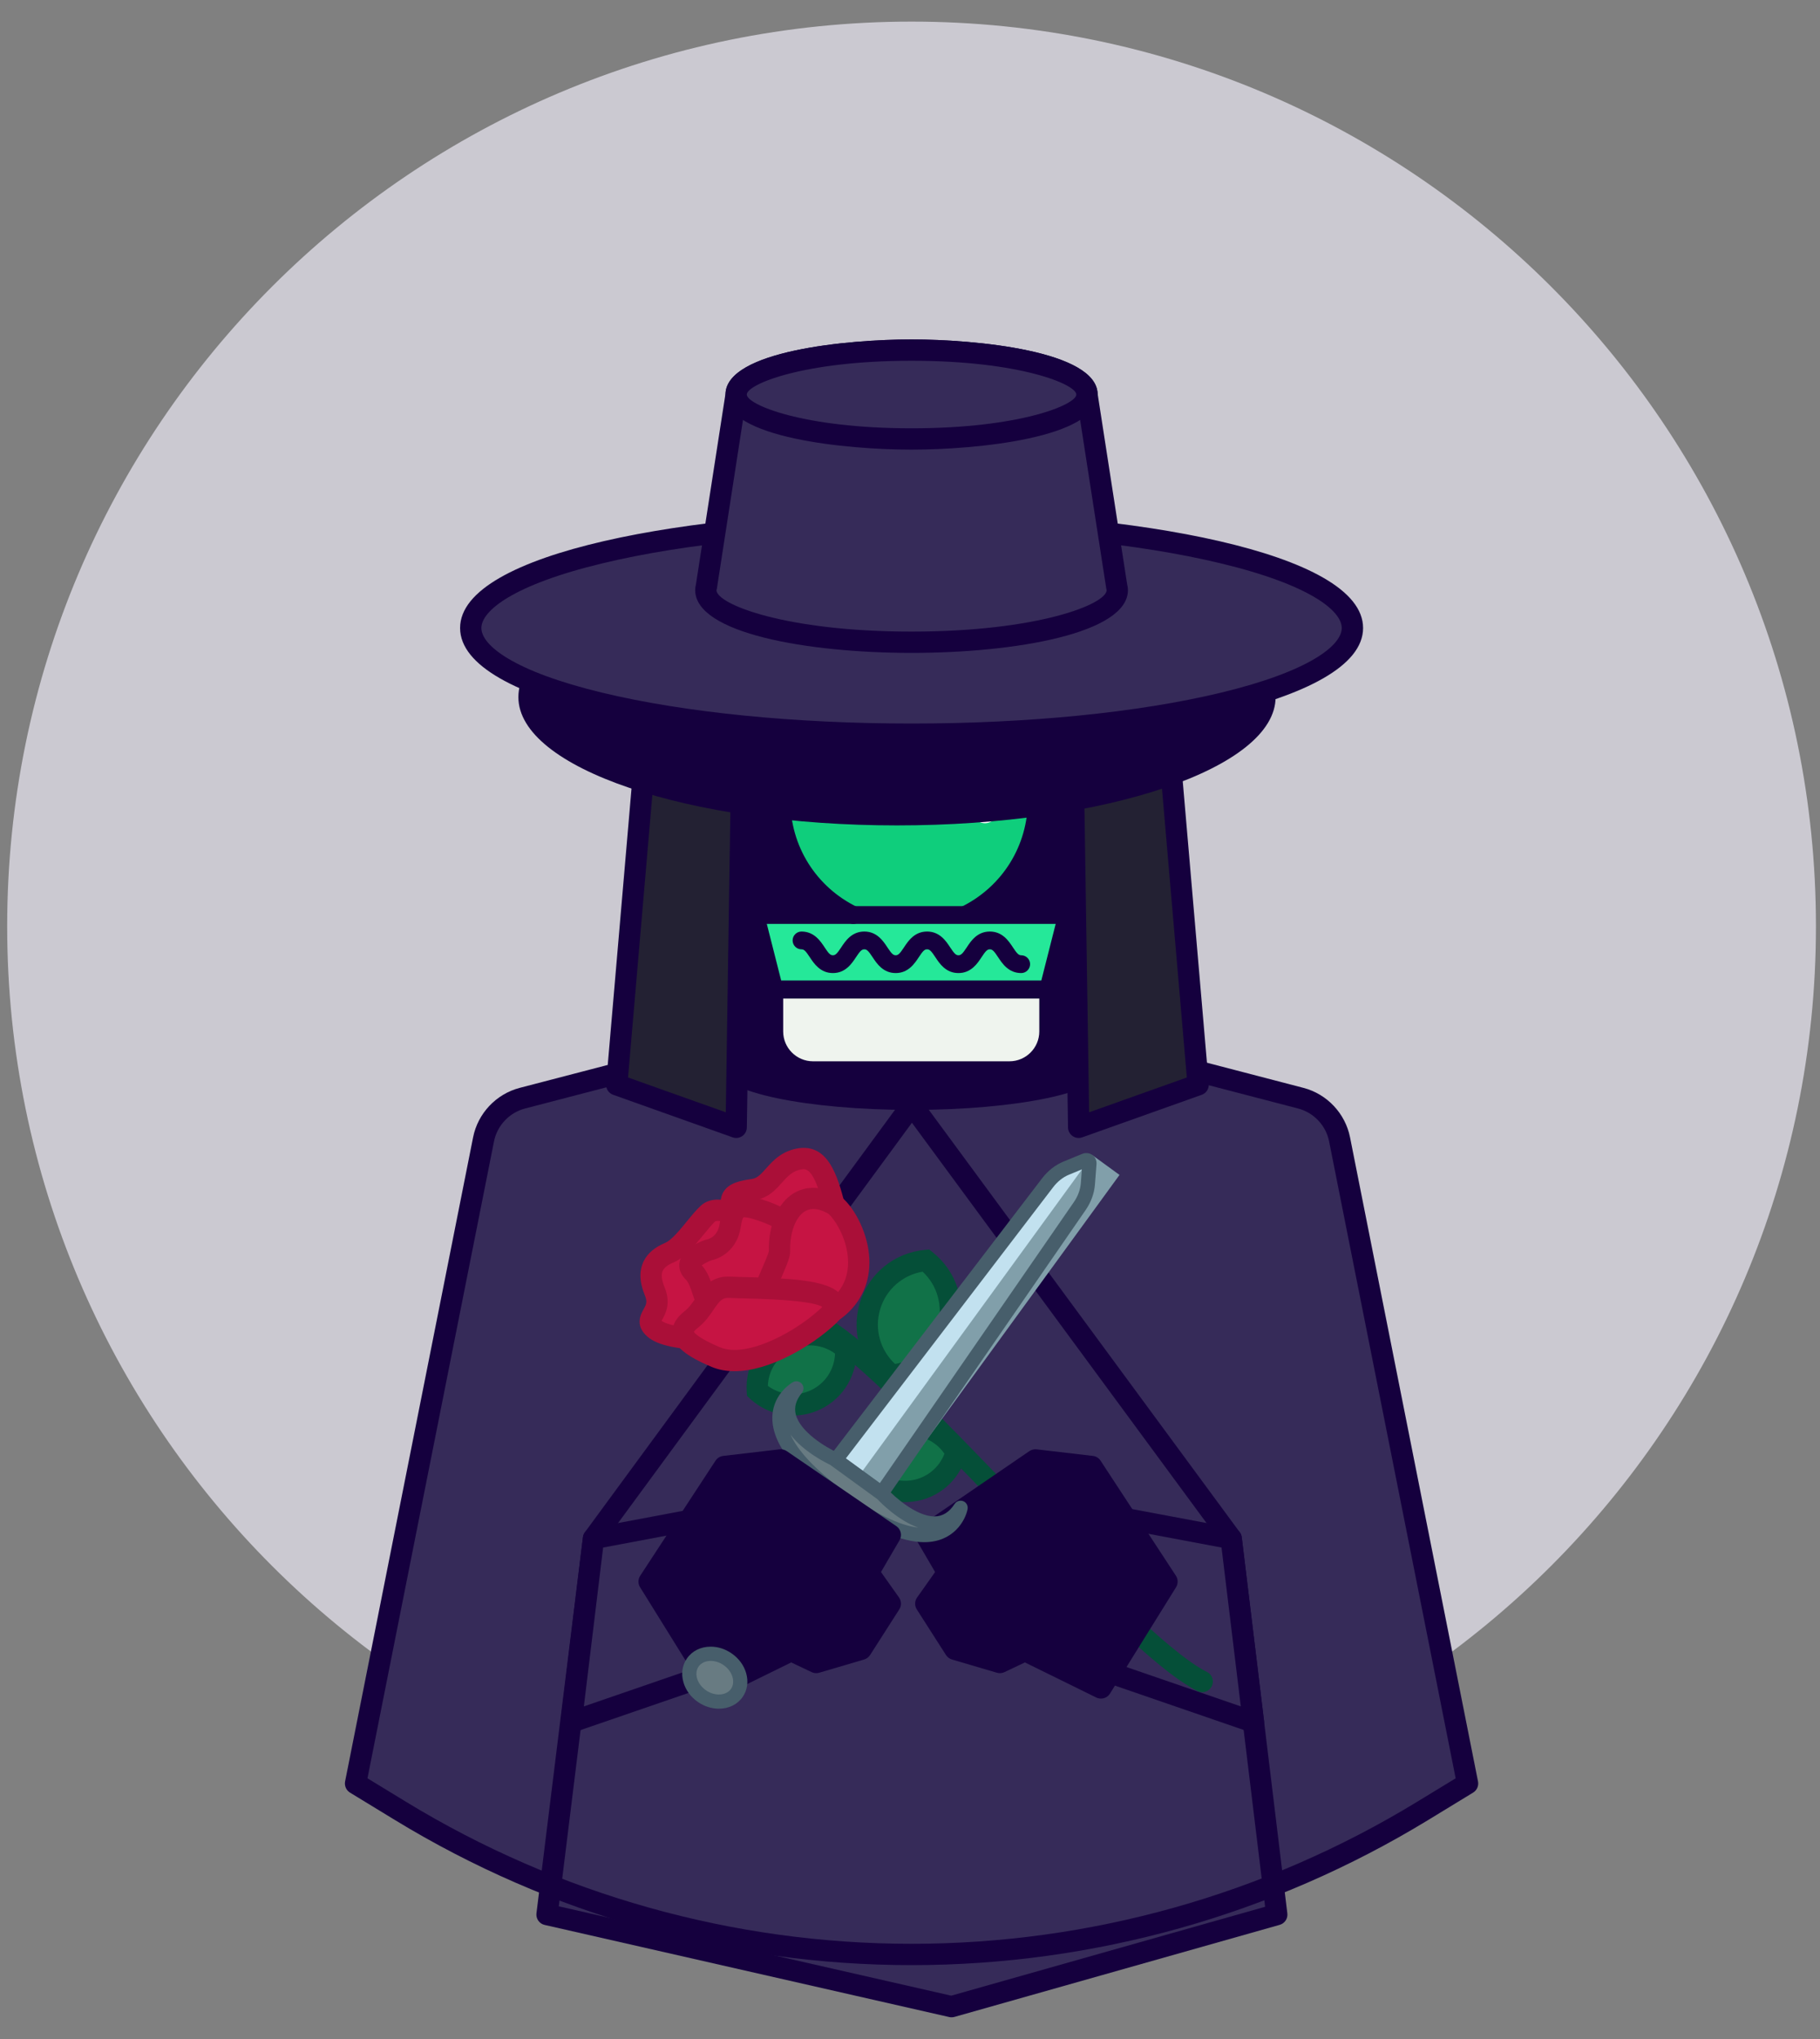 <svg xmlns="http://www.w3.org/2000/svg" xmlns:xlink="http://www.w3.org/1999/xlink" width="75" height="84" version="1.1" viewBox="0 0 75 84"><rect x="0" y="0" width="75" height="84" fill="#808080" stroke="none"/><title>v</title><desc>Created with Sketch.</desc><g id="Page-1" fill="none" fill-rule="evenodd" stroke="none" stroke-width="1"><g id="v" fill-rule="nonzero"><g id="Group"><g><path id="Shape" fill="#CBC9D1" d="M74.833,38.159 C74.833,17.576 58.147,0.89 37.564,0.89 C16.981,0.89 0.296,17.576 0.296,38.159 C0.296,58.742 16.981,75.427 37.564,75.427 C58.147,75.427 74.833,58.742 74.833,38.159"/><rect id="Rectangle-path" width="17.676" height="15.797" x="28.366" y="29.011" fill="#15003E"/><path id="Shape" fill="#362B59" d="M46.481,45.247 L27.927,45.247 L27.927,28.573 L46.481,28.573 L46.481,45.247 Z M28.805,44.369 L45.603,44.369 L45.603,29.45 L28.805,29.45 L28.805,44.369 Z"/><path id="Shape" fill="#362B59" d="M53.604,45.242 L37.564,41.065 L21.524,45.242 C20.712,45.454 20.09,46.112 19.927,46.937 L14.653,73.475 L16.505,74.604 C29.437,82.489 45.692,82.489 58.625,74.604 L60.476,73.475 L55.203,46.937 C55.038,46.112 54.418,45.454 53.604,45.242"/></g><g id="Shape" transform="translate(22, 42)"><polygon id="Path" fill="#362B59" points=".543 36.874 2.458 21.381 15.578 3.512 28.735 21.381 30.615 36.874 17.211 40.668"/><path fill="#15003E" d="M17.211,41.106 C17.177,41.106 17.144,41.103 17.113,41.095 L0.445,37.301 C0.225,37.252 0.079,37.043 0.107,36.82 L2.022,21.328 C2.032,21.254 2.059,21.182 2.104,21.122 L15.224,3.254 C15.307,3.141 15.439,3.074 15.578,3.073 C15.719,3.073 15.85,3.14 15.931,3.253 L29.088,21.122 C29.134,21.182 29.162,21.254 29.171,21.329 L31.049,36.821 C31.078,37.036 30.943,37.238 30.735,37.297 L17.331,41.09 C17.291,41.101 17.25,41.106 17.211,41.106 Z M1.027,36.534 L17.199,40.215 L30.134,36.553 L28.312,21.549 L15.579,4.254 L2.879,21.549 L1.027,36.534 Z"/><path id="Path" fill="#15003E" d="M23.441,2.076 C23.441,2.988 19.921,3.725 15.578,3.725 C11.236,3.725 7.716,2.988 7.716,2.076 C7.716,1.166 11.236,0.427 15.578,0.427 C19.921,0.427 23.441,1.166 23.441,2.076"/></g><g id="Shape" transform="translate(14, 25)"><path fill="#15003E" d="M23.567,55.957 C23.565,55.957 23.565,55.957 23.565,55.957 C16.052,55.956 8.689,53.889 2.275,49.979 L0.424,48.85 C0.267,48.755 0.186,48.57 0.221,48.389 L5.496,21.852 C5.691,20.869 6.444,20.07 7.415,19.817 L23.454,15.64 C23.527,15.621 23.602,15.621 23.675,15.64 L39.715,19.817 C40.685,20.07 41.437,20.869 41.633,21.852 L46.907,48.389 C46.943,48.57 46.862,48.755 46.704,48.85 L44.853,49.979 C38.438,53.889 31.078,55.957 23.567,55.957 Z M1.143,48.26 L2.733,49.229 C9.008,53.055 16.213,55.078 23.564,55.078 L23.567,55.078 C30.917,55.078 38.119,53.056 44.396,49.229 L45.986,48.26 L40.771,22.023 C40.642,21.368 40.139,20.835 39.494,20.667 L23.564,16.518 L7.636,20.667 C6.989,20.835 6.487,21.368 6.357,22.023 L1.143,48.26 Z"/><polygon id="Path" fill="#25E899" points="17.167 12.697 28.947 12.697 29.945 13.078 29.194 15.765 17.908 15.765"/><path id="Path" fill="#EFF4EE" d="M27.599,19.089 L19.503,19.089 C18.623,19.089 17.908,18.374 17.908,17.493 L17.908,15.765 L29.194,15.765 L29.194,17.493 C29.194,18.374 28.48,19.089 27.599,19.089"/><path fill="#15003E" d="M27.599,19.455 L19.503,19.455 C18.422,19.455 17.542,18.575 17.542,17.493 L17.542,15.4 L29.56,15.4 L29.56,17.493 C29.56,18.575 28.68,19.455 27.599,19.455 Z M18.274,16.133 L18.274,17.493 C18.274,18.171 18.825,18.722 19.503,18.722 L27.599,18.722 C28.276,18.722 28.828,18.171 28.828,17.493 L28.828,16.133 L18.274,16.133 Z"/><path id="Path" fill="#0FCE7C" d="M21.483,12.697 C19.71,11.919 18.472,10.148 18.472,8.089 C18.472,6.874 18.904,5.76 19.621,4.889 C20.544,3.771 26.348,3.716 27.268,4.755 C28.054,5.643 28.533,6.81 28.533,8.089 C28.533,10.148 27.296,11.919 25.524,12.697"/><path id="Path" fill="#15003E" d="M21.164,13.063 C21.11,13.063 21.054,13.05 21.004,13.026 C19.049,12.075 17.837,10.136 17.837,7.965 C17.837,6.885 18.141,5.838 18.72,4.934 C18.83,4.763 19.057,4.713 19.227,4.822 C19.397,4.931 19.447,5.159 19.339,5.33 C18.835,6.114 18.569,7.027 18.569,7.965 C18.569,9.853 19.625,11.541 21.324,12.367 C21.506,12.455 21.583,12.675 21.493,12.856 C21.429,12.987 21.299,13.063 21.164,13.063"/><path id="Path" fill="#15003E" d="M25.816,13.036 C25.68,13.036 25.552,12.963 25.488,12.834 C25.397,12.652 25.469,12.432 25.651,12.342 C27.319,11.506 28.356,9.829 28.356,7.965 C28.356,6.914 28.029,5.915 27.41,5.071 C27.29,4.908 27.325,4.679 27.489,4.559 C27.652,4.439 27.881,4.474 28.001,4.638 C28.712,5.607 29.089,6.758 29.089,7.965 C29.089,10.108 27.896,12.037 25.979,12.998 C25.927,13.024 25.87,13.036 25.816,13.036"/><path fill="#15003E" d="M29.479,16.133 L17.623,16.133 L15.693,8.537 L15.693,8.492 C15.693,4.159 19.218,0.634 23.55,0.634 C27.884,0.634 31.407,4.159 31.407,8.492 L31.407,8.537 L31.397,8.582 L29.479,16.133 Z M18.193,15.4 L28.91,15.4 L30.674,8.447 C30.65,4.54 27.464,1.368 23.55,1.368 C19.637,1.368 16.452,4.54 16.427,8.447 L18.193,15.4 Z"/><path id="Path" fill="#15003E" d="M16.644,11.952 L15.871,11.952 C15.042,11.952 14.366,11.278 14.366,10.449 L14.366,7.559 C14.366,6.73 15.042,6.056 15.871,6.056 L16.199,6.056 C16.401,6.056 16.564,6.219 16.564,6.422 C16.564,6.624 16.401,6.788 16.199,6.788 L15.871,6.788 C15.446,6.788 15.099,7.133 15.099,7.559 L15.099,10.449 C15.099,10.874 15.446,11.219 15.871,11.219 L16.644,11.219 C16.845,11.219 17.011,11.383 17.011,11.585 C17.011,11.788 16.845,11.952 16.644,11.952"/><path id="Path" fill="#15003E" d="M31.259,11.952 L30.486,11.952 C30.283,11.952 30.118,11.788 30.118,11.585 C30.118,11.383 30.283,11.219 30.486,11.219 L31.259,11.219 C31.683,11.219 32.03,10.874 32.03,10.449 L32.03,7.559 C32.03,7.133 31.683,6.788 31.259,6.788 L30.93,6.788 C30.727,6.788 30.564,6.624 30.564,6.422 C30.564,6.219 30.727,6.056 30.93,6.056 L31.259,6.056 C32.088,6.056 32.762,6.73 32.762,7.559 L32.762,10.449 C32.762,11.278 32.088,11.952 31.259,11.952"/><path id="Path" fill="#15003E" d="M16.14,7.604 C16.048,7.604 15.957,7.57 15.884,7.502 C15.74,7.359 15.737,7.128 15.878,6.982 C17.959,4.851 20.726,3.678 23.67,3.678 C26.442,3.678 29.091,4.736 31.13,6.656 C31.276,6.796 31.283,7.027 31.144,7.175 C31.005,7.321 30.773,7.329 30.626,7.19 C28.724,5.397 26.255,4.411 23.67,4.411 C20.924,4.411 18.344,5.506 16.403,7.495 C16.331,7.568 16.236,7.604 16.14,7.604"/><path id="Path" fill="#15003E" d="M29.945,13.063 L17.167,13.063 C16.964,13.063 16.799,12.899 16.799,12.697 C16.799,12.493 16.964,12.33 17.167,12.33 L29.945,12.33 C30.148,12.33 30.311,12.493 30.311,12.697 C30.311,12.899 30.148,13.063 29.945,13.063"/><path id="Path" fill="#FFF" d="M26.18,6.422 C26.18,7.147 25.593,7.734 24.868,7.734 C24.143,7.734 23.555,7.147 23.555,6.422 C23.555,5.697 24.143,5.11 24.868,5.11 C25.593,5.11 26.18,5.697 26.18,6.422"/><path id="Path" fill="#FFF" d="M27.118,8.383 C27.118,8.677 26.88,8.914 26.588,8.914 C26.295,8.914 26.057,8.677 26.057,8.383 C26.057,8.091 26.295,7.853 26.588,7.853 C26.88,7.853 27.118,8.091 27.118,8.383"/><path id="Path" fill="#15003E" d="M28.083,15.087 C27.561,15.087 27.302,14.694 27.13,14.433 C26.968,14.186 26.898,14.109 26.79,14.109 C26.681,14.109 26.612,14.186 26.449,14.433 C26.278,14.694 26.017,15.087 25.497,15.087 C24.975,15.087 24.716,14.694 24.545,14.433 C24.381,14.186 24.313,14.109 24.204,14.109 C24.094,14.109 24.026,14.186 23.863,14.433 C23.69,14.694 23.43,15.087 22.911,15.087 C22.389,15.087 22.131,14.694 21.958,14.433 C21.795,14.186 21.725,14.109 21.618,14.109 C21.509,14.109 21.439,14.186 21.275,14.433 C21.103,14.694 20.843,15.087 20.324,15.087 C19.803,15.087 19.542,14.694 19.37,14.433 C19.207,14.186 19.138,14.109 19.029,14.109 C18.827,14.109 18.663,13.945 18.663,13.742 C18.663,13.541 18.827,13.376 19.029,13.376 C19.549,13.376 19.81,13.768 19.982,14.029 C20.145,14.276 20.214,14.354 20.324,14.354 C20.432,14.354 20.501,14.276 20.665,14.029 C20.836,13.768 21.097,13.376 21.618,13.376 C22.137,13.376 22.397,13.768 22.569,14.029 C22.734,14.276 22.802,14.354 22.911,14.354 C23.019,14.354 23.088,14.276 23.252,14.029 C23.424,13.768 23.683,13.376 24.204,13.376 C24.724,13.376 24.984,13.768 25.156,14.029 C25.32,14.276 25.387,14.354 25.497,14.354 C25.605,14.354 25.674,14.276 25.839,14.029 C26.009,13.768 26.269,13.376 26.79,13.376 C27.31,13.376 27.569,13.768 27.741,14.029 C27.905,14.276 27.973,14.354 28.083,14.354 C28.284,14.354 28.449,14.517 28.449,14.72 C28.449,14.922 28.284,15.087 28.083,15.087"/><polygon id="Path" fill="#232133" points="33.81 1.512 23.394 .817 12.979 1.512 11.415 19.689 16.338 21.442 16.587 5.124 17.333 6.859 29.456 6.859 30.201 5.124 30.451 21.442 35.374 19.689"/></g><path id="Shape" fill="#15003E" d="M52.566,28.718 C52.566,31.637 45.58,34.004 36.965,34.004 C28.347,34.004 21.362,31.637 21.362,28.718 C21.362,25.797 28.347,23.43 36.965,23.43 C45.58,23.43 52.566,25.797 52.566,28.718"/><g id="Shape" transform="translate(18, 13)"><path fill="#15003E" d="M26.451,33.881 C26.362,33.881 26.275,33.854 26.2,33.802 C26.085,33.722 26.013,33.59 26.012,33.448 L25.794,19.139 C25.712,19.238 25.589,19.298 25.456,19.298 L13.333,19.298 C13.2,19.298 13.077,19.238 12.996,19.139 L12.776,33.448 C12.774,33.59 12.705,33.722 12.588,33.802 C12.471,33.883 12.324,33.903 12.19,33.855 L7.268,32.102 C7.08,32.036 6.96,31.85 6.977,31.651 L8.541,13.474 C8.559,13.258 8.732,13.088 8.949,13.074 L19.366,12.379 C19.384,12.379 19.404,12.379 19.424,12.379 L29.84,13.074 C30.055,13.088 30.228,13.258 30.248,13.474 L31.812,31.651 C31.829,31.85 31.71,32.036 31.522,32.102 L26.597,33.855 C26.549,33.873 26.5,33.881 26.451,33.881 Z M26.201,16.684 C26.229,16.684 26.259,16.686 26.287,16.692 C26.49,16.731 26.638,16.909 26.64,17.116 L26.881,32.823 L30.908,31.389 L29.405,13.925 L19.394,13.258 L9.383,13.925 L7.881,31.389 L11.909,32.823 L12.148,17.116 C12.151,16.909 12.299,16.731 12.502,16.692 C12.707,16.652 12.908,16.759 12.99,16.949 L13.622,18.42 L25.167,18.42 L25.799,16.949 C25.869,16.786 26.029,16.684 26.201,16.684 Z"/><path id="Path" fill="#362B59" d="M37.731,12.872 C37.731,15.288 29.597,17.246 19.564,17.246 C9.531,17.246 1.398,15.288 1.398,12.872 C1.398,10.457 9.531,8.499 19.564,8.499 C29.597,8.499 37.731,10.457 37.731,12.872"/><path fill="#15003E" d="M19.564,17.684 C10.546,17.684 0.96,15.998 0.96,12.872 C0.96,9.746 10.546,8.06 19.564,8.06 C28.585,8.06 38.171,9.746 38.171,12.872 C38.171,15.998 28.585,17.684 19.564,17.684 Z M19.564,8.939 C14.746,8.939 10.22,9.39 6.822,10.208 C3.146,11.091 1.837,12.164 1.837,12.872 C1.837,13.581 3.146,14.653 6.822,15.538 C10.22,16.355 14.746,16.807 19.564,16.807 C24.384,16.807 28.909,16.355 32.306,15.538 C35.982,14.653 37.292,13.581 37.292,12.872 C37.292,12.164 35.982,11.091 32.306,10.208 C28.909,9.39 24.384,8.939 19.564,8.939 Z"/><path id="Path" fill="#362B59" d="M28.018,11.159 L26.793,3.253 C26.793,2.242 23.556,1.423 19.564,1.423 C15.572,1.423 12.336,2.242 12.336,3.253 L11.11,11.159 C11.096,11.209 11.087,11.258 11.087,11.311 C11.087,12.497 14.883,13.458 19.564,13.458 C24.246,13.458 28.042,12.497 28.042,11.311 C28.042,11.258 28.032,11.209 28.018,11.159"/><path fill="#15003E" d="M19.564,13.897 C15.27,13.897 10.648,13.088 10.648,11.311 C10.648,11.233 10.659,11.155 10.68,11.068 L11.897,3.215 C11.969,1.451 16.931,0.984 19.564,0.984 C22.197,0.984 27.16,1.451 27.231,3.215 L28.448,11.07 C28.47,11.155 28.481,11.234 28.481,11.311 C28.481,13.088 23.858,13.897 19.564,13.897 Z M19.564,1.862 C15.085,1.862 12.774,2.837 12.774,3.253 L12.769,3.321 L11.541,11.253 L11.534,11.276 C11.526,11.302 11.525,11.311 11.525,11.312 C11.525,11.89 14.363,13.02 19.564,13.02 C24.765,13.02 27.603,11.89 27.603,11.311 C27.603,11.311 27.602,11.302 27.594,11.276 L27.585,11.226 L26.354,3.287 L26.354,3.253 C26.354,2.837 24.044,1.862 19.564,1.862 Z"/><path id="Path" fill="#362B59" d="M26.794,3.253 C26.794,4.265 23.556,5.084 19.564,5.084 C15.572,5.084 12.336,4.265 12.336,3.253 C12.336,2.242 15.572,1.423 19.564,1.423 C23.556,1.423 26.794,2.242 26.794,3.253"/><path fill="#15003E" d="M19.564,5.524 C16.913,5.524 11.897,5.048 11.897,3.253 C11.897,1.458 16.913,0.984 19.564,0.984 C22.216,0.984 27.232,1.458 27.232,3.253 C27.232,5.048 22.216,5.524 19.564,5.524 Z M19.564,1.862 C15.085,1.862 12.774,2.837 12.774,3.253 C12.774,3.67 15.085,4.645 19.564,4.645 C24.044,4.645 26.354,3.67 26.354,3.253 C26.354,2.837 24.044,1.862 19.564,1.862 Z"/><polygon id="Path" fill="#362B59" points="33.652 57.941 27.495 55.823 28.221 49.533 32.735 50.382"/><path fill="#15003E" d="M33.652,58.38 C33.604,58.38 33.555,58.373 33.508,58.357 L27.352,56.238 C27.157,56.171 27.035,55.976 27.058,55.773 L27.786,49.482 C27.799,49.362 27.862,49.252 27.961,49.18 C28.059,49.107 28.182,49.079 28.302,49.102 L32.815,49.95 C33.004,49.986 33.147,50.138 33.171,50.329 L34.083,57.839 C34.09,57.872 34.094,57.905 34.094,57.941 C34.094,58.184 33.897,58.38 33.655,58.38 L33.652,58.38 Z M27.971,55.522 L33.132,57.298 L32.338,50.754 L28.603,50.051 L27.971,55.522 Z"/><polygon id="Path" fill="#362B59" points="5.54 57.941 11.698 55.823 10.971 49.533 6.458 50.382"/><path fill="#15003E" d="M5.54,58.38 C5.441,58.38 5.343,58.347 5.263,58.284 C5.147,58.188 5.087,58.039 5.104,57.888 L6.022,50.329 C6.045,50.138 6.187,49.986 6.377,49.95 L10.889,49.102 C11.009,49.079 11.133,49.107 11.231,49.18 C11.329,49.252 11.393,49.362 11.408,49.482 L12.134,55.773 C12.157,55.976 12.036,56.171 11.841,56.238 L5.683,58.357 C5.636,58.373 5.589,58.38 5.54,58.38 Z M6.854,50.754 L6.06,57.298 L11.221,55.522 L10.589,50.051 L6.854,50.754 Z"/><path id="Path" fill="#117248" d="M16.846,42.556 C16.212,41.972 15.261,41.8 14.435,42.196 C13.61,42.593 13.15,43.441 13.209,44.301 C13.844,44.885 14.795,45.058 15.619,44.663 C16.445,44.265 16.904,43.417 16.846,42.556"/><path fill="#054F38" d="M14.682,45.316 C14.024,45.316 13.396,45.07 12.912,44.626 L12.783,44.507 L12.77,44.331 C12.698,43.258 13.278,42.264 14.247,41.8 C14.601,41.63 14.98,41.543 15.372,41.543 C16.03,41.543 16.66,41.788 17.143,42.232 L17.272,42.351 L17.284,42.527 C17.356,43.599 16.777,44.593 15.809,45.058 C15.453,45.228 15.074,45.316 14.682,45.316 Z M13.643,44.093 C13.943,44.315 14.305,44.437 14.682,44.437 C14.942,44.437 15.193,44.38 15.429,44.266 C16.017,43.984 16.388,43.407 16.411,42.765 C15.907,42.388 15.205,42.314 14.626,42.593 C14.038,42.874 13.666,43.451 13.643,44.093 Z"/><path id="Path" fill="#15003E" d="M15.957,41.719 C19.311,43.683 28.271,54.636 31.544,56.272"/><path id="Path" fill="#054F38" d="M31.542,56.712 C31.477,56.712 31.409,56.696 31.346,56.665 C29.583,55.783 26.447,52.524 23.129,49.073 C20.262,46.094 17.299,43.014 15.734,42.098 C15.525,41.976 15.455,41.707 15.577,41.498 C15.7,41.289 15.969,41.218 16.178,41.342 C17.846,42.317 20.718,45.304 23.761,48.465 C26.883,51.71 30.112,55.065 31.74,55.88 C31.956,55.987 32.045,56.252 31.935,56.468 C31.858,56.623 31.704,56.712 31.542,56.712 Z"/><path id="Path" fill="#C61443" d="M16.607,37.571 C16.239,36.227 16.019,34.593 14.994,34.737 C13.969,34.88 13.859,35.885 13.052,36.004 C12.247,36.122 12.04,36.257 12.172,36.819 C12.302,37.382 13.508,40.785 14.488,40.371 C15.466,39.955 16.977,38.914 16.607,37.571"/><path fill="#AA0F38" d="M14.317,40.844 C12.86,40.843 11.753,36.958 11.745,36.918 C11.69,36.69 11.641,36.352 11.836,36.066 C12.065,35.729 12.511,35.638 12.989,35.569 C13.199,35.538 13.339,35.393 13.567,35.138 C13.862,34.809 14.23,34.4 14.932,34.301 C14.995,34.293 15.058,34.289 15.118,34.289 C16.236,34.289 16.575,35.644 16.873,36.842 C16.924,37.048 16.976,37.255 17.031,37.456 C17.451,38.984 16.016,40.199 14.659,40.774 C14.55,40.82 14.434,40.844 14.317,40.844 Z M12.573,36.561 C12.575,36.588 12.579,36.637 12.599,36.719 C12.649,36.939 12.934,37.798 13.329,38.615 C13.934,39.862 14.29,39.96 14.315,39.967 C15.09,39.637 16.473,38.738 16.183,37.687 C16.129,37.481 16.074,37.267 16.021,37.054 C15.811,36.213 15.55,35.166 15.118,35.166 C15.098,35.166 15.077,35.168 15.055,35.171 C14.669,35.225 14.471,35.446 14.219,35.725 C13.954,36.022 13.651,36.358 13.117,36.437 C12.762,36.49 12.626,36.535 12.573,36.561 Z"/><path id="Path" fill="#C61443" d="M12.571,42.112 C11.356,42.236 9.514,42.211 8.969,41.737 C8.425,41.261 9.363,41.121 8.979,40.193 C8.594,39.266 9.022,38.839 9.579,38.609 C10.136,38.379 10.734,37.399 11.177,36.993 C11.618,36.587 12.764,37.17 13.079,37.742 C13.392,38.315 12.571,42.112 12.571,42.112"/><path fill="#AA0F38" d="M11.292,42.614 C9.976,42.614 9.097,42.43 8.681,42.067 C8.145,41.601 8.41,41.135 8.522,40.937 C8.625,40.751 8.689,40.64 8.573,40.361 C8.345,39.813 8.333,39.336 8.535,38.939 C8.696,38.624 8.991,38.377 9.411,38.202 C9.669,38.096 10.029,37.656 10.318,37.301 C10.514,37.061 10.699,36.835 10.88,36.67 C11.058,36.505 11.3,36.419 11.58,36.419 C12.258,36.419 13.137,36.938 13.464,37.531 C13.807,38.154 13.319,40.726 13,42.204 L12.932,42.515 L12.615,42.548 C12.195,42.592 11.737,42.614 11.292,42.614 Z M9.263,41.41 C9.446,41.561 10.083,41.735 11.292,41.735 C11.596,41.735 11.91,41.725 12.209,41.702 C12.541,40.104 12.806,38.301 12.688,37.945 C12.513,37.639 11.928,37.297 11.58,37.297 C11.511,37.297 11.479,37.311 11.473,37.316 C11.34,37.438 11.175,37.642 10.998,37.858 C10.61,38.332 10.21,38.823 9.747,39.013 C9.524,39.105 9.381,39.215 9.316,39.339 C9.238,39.495 9.261,39.725 9.384,40.026 C9.664,40.7 9.419,41.135 9.287,41.368 C9.278,41.381 9.271,41.395 9.263,41.41 Z"/><path id="Path" fill="#C61443" d="M13.588,36.941 C12.494,36.541 12.223,36.612 12.09,37.491 C11.957,38.369 11.212,38.492 11.212,38.492 C11.212,38.492 10.052,38.881 10.558,39.386 C11.064,39.893 10.894,40.852 11.69,41.146 C12.487,41.439 13.742,41.74 14.615,40.639 C15.488,39.541 15.717,37.723 13.588,36.941"/><path fill="#AA0F38" d="M13.004,41.858 C12.564,41.858 12.085,41.758 11.537,41.557 C10.872,41.312 10.678,40.726 10.537,40.3 C10.457,40.058 10.382,39.832 10.248,39.698 C9.958,39.409 9.975,39.113 10.011,38.964 C10.136,38.427 10.855,38.149 11.072,38.076 L11.14,38.058 C11.206,38.045 11.577,37.944 11.655,37.425 C11.708,37.079 11.833,36.269 12.669,36.269 C12.924,36.269 13.233,36.344 13.739,36.529 C14.992,36.989 15.442,37.753 15.599,38.313 C15.833,39.143 15.594,40.114 14.96,40.914 C14.461,41.539 13.803,41.858 13.004,41.858 Z M10.919,39.129 C11.165,39.401 11.274,39.731 11.371,40.024 C11.503,40.425 11.584,40.638 11.842,40.733 C12.29,40.899 12.67,40.979 13.004,40.979 C13.53,40.979 13.945,40.779 14.272,40.368 C14.724,39.798 14.909,39.101 14.755,38.55 C14.605,38.022 14.163,37.62 13.437,37.354 C13.194,37.265 12.85,37.146 12.669,37.146 C12.651,37.146 12.64,37.148 12.633,37.148 C12.616,37.175 12.568,37.266 12.524,37.556 C12.386,38.465 11.725,38.834 11.325,38.917 C11.177,38.972 11.011,39.059 10.919,39.129 Z"/><path id="Path" fill="#C61443" d="M16.699,40.708 C15.469,41.957 13.871,41.037 13.344,41.182 C12.82,41.328 14.133,38.912 14.122,38.563 C14.082,37.062 14.929,35.853 16.305,36.594 C16.891,36.909 18.184,39.197 16.699,40.708"/><path fill="#AA0F38" d="M15.066,41.812 C14.649,41.812 14.263,41.737 13.954,41.677 C13.765,41.64 13.588,41.606 13.485,41.606 C13.475,41.606 13.466,41.606 13.458,41.607 C13.409,41.621 13.355,41.628 13.304,41.628 L13.303,41.628 C13.13,41.628 12.969,41.543 12.875,41.399 C12.657,41.067 12.821,40.612 13.346,39.39 C13.477,39.089 13.654,38.679 13.683,38.55 C13.665,37.669 13.919,36.894 14.379,36.421 C14.922,35.862 15.712,35.775 16.514,36.208 C17.002,36.469 17.631,37.451 17.788,38.494 C17.936,39.476 17.669,40.349 17.012,41.015 C16.492,41.545 15.837,41.812 15.066,41.812 Z M13.744,40.748 C13.861,40.763 13.986,40.788 14.121,40.815 C14.408,40.871 14.734,40.933 15.066,40.933 C15.608,40.933 16.028,40.763 16.386,40.399 C16.846,39.931 17.026,39.335 16.919,38.625 C16.792,37.774 16.279,37.078 16.098,36.979 C15.647,36.738 15.286,36.747 15.008,37.033 C14.712,37.338 14.544,37.906 14.561,38.551 C14.567,38.758 14.461,39.026 14.154,39.739 C14.036,40.01 13.851,40.441 13.744,40.748 Z"/><path id="Path" fill="#C61443" d="M16.118,41.228 C15.069,42.202 12.877,43.483 11.5,42.908 C10.124,42.333 9.824,41.875 10.488,41.355 C11.152,40.839 11.192,39.974 12.106,40.033 C13.02,40.09 17.475,39.968 16.118,41.228"/><path fill="#AA0F38" d="M12.273,43.489 C11.929,43.489 11.612,43.43 11.33,43.313 C10.266,42.868 9.785,42.468 9.717,41.975 C9.672,41.631 9.841,41.305 10.219,41.01 C10.404,40.864 10.535,40.672 10.674,40.468 C10.952,40.057 11.296,39.542 12.133,39.594 C12.258,39.603 12.469,39.606 12.712,39.612 C15.184,39.666 16.491,39.826 16.765,40.55 C16.852,40.778 16.862,41.135 16.418,41.55 C15.411,42.483 13.686,43.489 12.273,43.489 Z M10.594,41.867 C10.63,41.925 10.807,42.142 11.669,42.503 C11.842,42.575 12.046,42.612 12.273,42.612 C13.384,42.612 14.929,41.733 15.819,40.906 C15.848,40.88 15.871,40.857 15.886,40.837 C15.552,40.646 14.479,40.529 12.694,40.49 C12.429,40.484 12.22,40.479 12.078,40.47 C11.766,40.451 11.665,40.57 11.4,40.962 C11.238,41.199 11.053,41.471 10.758,41.702 C10.649,41.787 10.608,41.843 10.594,41.867 Z"/><path id="Path" fill="#117248" d="M21.398,46.833 C20.986,46.075 20.144,45.603 19.235,45.711 C18.326,45.817 17.615,46.471 17.391,47.303 C17.802,48.062 18.644,48.534 19.554,48.426 C20.463,48.32 21.174,47.666 21.398,46.833"/><path fill="#054F38" d="M19.298,48.882 C18.341,48.882 17.463,48.357 17.005,47.513 L16.921,47.359 L16.966,47.189 C17.246,46.151 18.117,45.4 19.183,45.274 C19.285,45.262 19.389,45.257 19.491,45.257 C20.447,45.257 21.326,45.78 21.784,46.623 L21.868,46.778 L21.822,46.947 C21.542,47.986 20.672,48.738 19.604,48.863 C19.504,48.875 19.399,48.882 19.298,48.882 Z M17.869,47.248 C18.191,47.718 18.723,48.003 19.298,48.003 C19.366,48.003 19.434,47.999 19.503,47.991 C20.15,47.915 20.69,47.49 20.919,46.889 C20.559,46.364 19.929,46.071 19.286,46.146 C18.638,46.221 18.099,46.647 17.869,47.248 Z"/><polygon id="Path" fill="#15003E" points="24.665 47.144 20.149 50.233 22.407 54.099 27.368 56.538 30.09 52.158 26.987 47.415"/><path fill="#15003E" d="M27.368,56.976 C27.302,56.976 27.237,56.963 27.174,56.931 L22.214,54.493 C22.136,54.455 22.073,54.394 22.029,54.321 L19.77,50.454 C19.655,50.256 19.712,50.001 19.903,49.871 L24.418,46.782 C24.505,46.723 24.612,46.696 24.718,46.708 L27.037,46.979 C27.167,46.994 27.282,47.065 27.353,47.175 L30.459,51.917 C30.552,52.06 30.553,52.244 30.464,52.388 L27.741,56.77 C27.659,56.903 27.516,56.976 27.368,56.976 Z M22.719,53.763 L27.205,55.968 L29.57,52.163 L26.731,47.827 L24.778,47.599 L20.735,50.364 L22.719,53.763 Z"/><polygon id="Path" fill="#15003E" points="21.19 51.595 20.149 53.067 21.354 54.944 23.205 55.489 24.239 55"/><path fill="#15003E" d="M23.205,55.928 C23.163,55.928 23.121,55.923 23.081,55.911 L21.229,55.366 C21.128,55.335 21.041,55.27 20.983,55.182 L19.78,53.302 C19.684,53.153 19.688,52.959 19.792,52.813 L20.831,51.343 C20.908,51.233 21.031,51.166 21.165,51.158 C21.299,51.152 21.428,51.204 21.516,51.302 L24.566,54.707 C24.659,54.809 24.697,54.95 24.67,55.086 C24.642,55.221 24.552,55.337 24.427,55.395 L23.393,55.886 C23.334,55.914 23.268,55.928 23.205,55.928 Z M21.634,54.569 L23.168,55.021 L23.52,54.855 L21.23,52.3 L20.679,53.078 L21.634,54.569 Z"/><path id="Path" fill="#117248" d="M18.745,43.651 C19.796,43.557 20.731,42.84 21.052,41.768 C21.373,40.697 20.982,39.584 20.157,38.928 C19.107,39.023 18.171,39.74 17.851,40.811 C17.53,41.883 17.919,42.996 18.745,43.651"/><path fill="#054F38" d="M18.609,44.104 L18.472,43.996 C17.474,43.204 17.065,41.904 17.429,40.686 C17.795,39.468 18.849,38.606 20.118,38.491 L20.293,38.476 L20.429,38.585 C21.428,39.376 21.839,40.675 21.472,41.894 C21.109,43.113 20.052,43.974 18.785,44.088 L18.609,44.104 Z M20.02,39.388 C19.191,39.53 18.514,40.123 18.27,40.937 C18.027,41.753 18.267,42.618 18.884,43.19 C19.712,43.05 20.388,42.458 20.631,41.642 C20.876,40.828 20.636,39.962 20.02,39.388 Z"/><path id="Path" fill="#C2E1EF" d="M26.493,36.688 C26.687,36.408 26.805,36.088 26.83,35.78 L26.893,34.946 C26.902,34.831 26.811,34.764 26.705,34.809 L25.932,35.127 C25.645,35.244 25.378,35.456 25.17,35.726 L16.57,46.973 C16.502,47.065 16.502,47.181 16.57,47.233 L17.387,47.827 L18.204,48.419 C18.273,48.47 18.384,48.434 18.449,48.34 L26.493,36.688 Z"/></g><rect id="Rectangle-path" width="16.365" height="1.385" x="32.575" y="53.918" fill="#819FAA" transform="translate(40.758, 54.61) rotate(-53.949) translate(-40.758, -54.61)"/><g id="Shape" transform="translate(26, 47)"><path fill="#475E6B" d="M10.276,14.734 C10.186,14.734 10.102,14.708 10.032,14.656 L8.398,13.469 C8.307,13.403 8.248,13.302 8.231,13.186 C8.212,13.053 8.251,12.912 8.339,12.797 L16.938,1.55 C17.178,1.234 17.484,0.995 17.821,0.855 L18.593,0.537 C18.766,0.467 18.956,0.506 19.074,0.633 C19.156,0.721 19.195,0.841 19.185,0.969 L19.121,1.8 C19.093,2.165 18.96,2.529 18.734,2.855 L10.69,14.505 C10.591,14.649 10.435,14.734 10.276,14.734 Z M8.858,13.08 L10.258,14.098 L18.252,2.523 C18.417,2.285 18.517,2.012 18.538,1.756 L18.583,1.175 L18.043,1.397 C17.805,1.495 17.579,1.675 17.402,1.905 L8.858,13.08 Z"/><path id="Path" fill="#687B82" d="M13.586,15.116 C12.46,16.856 10.356,14.546 10.356,14.546 L9.356,13.818 L8.356,13.091 C8.356,13.091 5.51,11.804 6.818,10.196 C6.818,10.196 4.348,11.564 8.698,14.726 C13.046,17.886 13.586,15.116 13.586,15.116"/><path fill="#475E6B" d="M12.086,16.533 C12.085,16.533 12.085,16.533 12.085,16.533 C11.155,16.532 9.958,16.004 8.524,14.963 C6.672,13.614 5.764,12.386 5.83,11.312 C5.886,10.387 6.643,9.959 6.676,9.94 C6.798,9.872 6.952,9.9 7.043,10.008 C7.133,10.116 7.133,10.272 7.046,10.38 C6.804,10.677 6.72,10.962 6.79,11.257 C6.965,11.997 8.067,12.64 8.477,12.825 C8.495,12.833 8.512,12.842 8.529,12.854 L10.529,14.307 C10.545,14.319 10.559,14.333 10.572,14.348 C10.858,14.661 11.761,15.471 12.505,15.471 C12.841,15.471 13.115,15.302 13.339,14.957 C13.416,14.839 13.564,14.792 13.695,14.844 C13.825,14.896 13.899,15.033 13.873,15.171 C13.782,15.641 13.29,16.533 12.086,16.533 Z M6.578,12.106 C6.845,12.696 7.488,13.484 8.87,14.488 C10.068,15.36 11.064,15.844 11.837,15.931 C11.008,15.636 10.296,14.909 10.161,14.764 L8.208,13.345 C8.029,13.26 7.115,12.807 6.578,12.106 Z"/><polygon id="Path" fill="#15003E" points="6.173 13.144 10.69 16.233 8.432 20.099 3.471 22.538 .75 18.158 3.852 13.415"/><path fill="#15003E" d="M3.472,22.976 C3.324,22.976 3.18,22.903 3.098,22.77 L0.376,18.388 C0.286,18.244 0.289,18.06 0.381,17.917 L3.486,13.175 C3.557,13.065 3.674,12.994 3.802,12.979 L6.122,12.708 C6.227,12.696 6.334,12.723 6.422,12.782 L10.936,15.871 C11.128,16.001 11.185,16.256 11.068,16.454 L8.81,20.321 C8.766,20.394 8.703,20.455 8.626,20.493 L3.665,22.931 C3.603,22.963 3.537,22.976 3.472,22.976 Z M1.27,18.163 L3.634,21.968 L8.12,19.763 L10.104,16.364 L6.061,13.599 L4.107,13.827 L1.27,18.163 Z"/><polygon id="Path" fill="#15003E" points="9.649 17.595 10.69 19.067 9.486 20.944 7.635 21.489 6.6 21"/><path fill="#15003E" d="M7.635,21.928 C7.571,21.928 7.506,21.914 7.447,21.886 L6.412,21.395 C6.287,21.337 6.198,21.221 6.17,21.086 C6.142,20.95 6.18,20.809 6.273,20.707 L9.323,17.302 C9.412,17.204 9.54,17.152 9.675,17.158 C9.808,17.166 9.93,17.233 10.008,17.343 L11.048,18.813 C11.151,18.959 11.155,19.153 11.058,19.302 L9.855,21.182 C9.798,21.27 9.712,21.335 9.61,21.366 L7.758,21.911 C7.718,21.923 7.677,21.928 7.635,21.928 Z M7.319,20.855 L7.672,21.021 L9.206,20.569 L10.16,19.078 L9.609,18.299 L7.319,20.855 Z"/><path id="Path" fill="#687B82" d="M4.367,22.737 C4.08,23.159 3.438,23.223 2.935,22.881 C2.431,22.538 2.257,21.917 2.544,21.496 C2.832,21.073 3.473,21.009 3.977,21.35 C4.48,21.693 4.656,22.313 4.367,22.737"/><path fill="#475E6B" d="M3.626,23.393 C3.326,23.393 3.031,23.299 2.77,23.123 C2.469,22.919 2.253,22.626 2.162,22.298 C2.064,21.95 2.114,21.607 2.303,21.33 C2.516,21.016 2.875,20.837 3.287,20.837 C3.586,20.837 3.882,20.931 4.141,21.109 C4.442,21.313 4.658,21.606 4.75,21.934 C4.847,22.28 4.798,22.625 4.609,22.902 C4.396,23.214 4.038,23.393 3.626,23.393 Z M3.287,21.424 C3.071,21.424 2.889,21.509 2.786,21.66 C2.697,21.791 2.675,21.961 2.724,22.138 C2.78,22.334 2.913,22.512 3.099,22.639 C3.26,22.749 3.447,22.808 3.626,22.808 C3.841,22.808 4.024,22.722 4.126,22.573 C4.215,22.44 4.237,22.27 4.187,22.093 C4.131,21.897 3.999,21.719 3.812,21.593 C3.652,21.483 3.466,21.424 3.287,21.424 Z"/></g></g></g></g></svg>